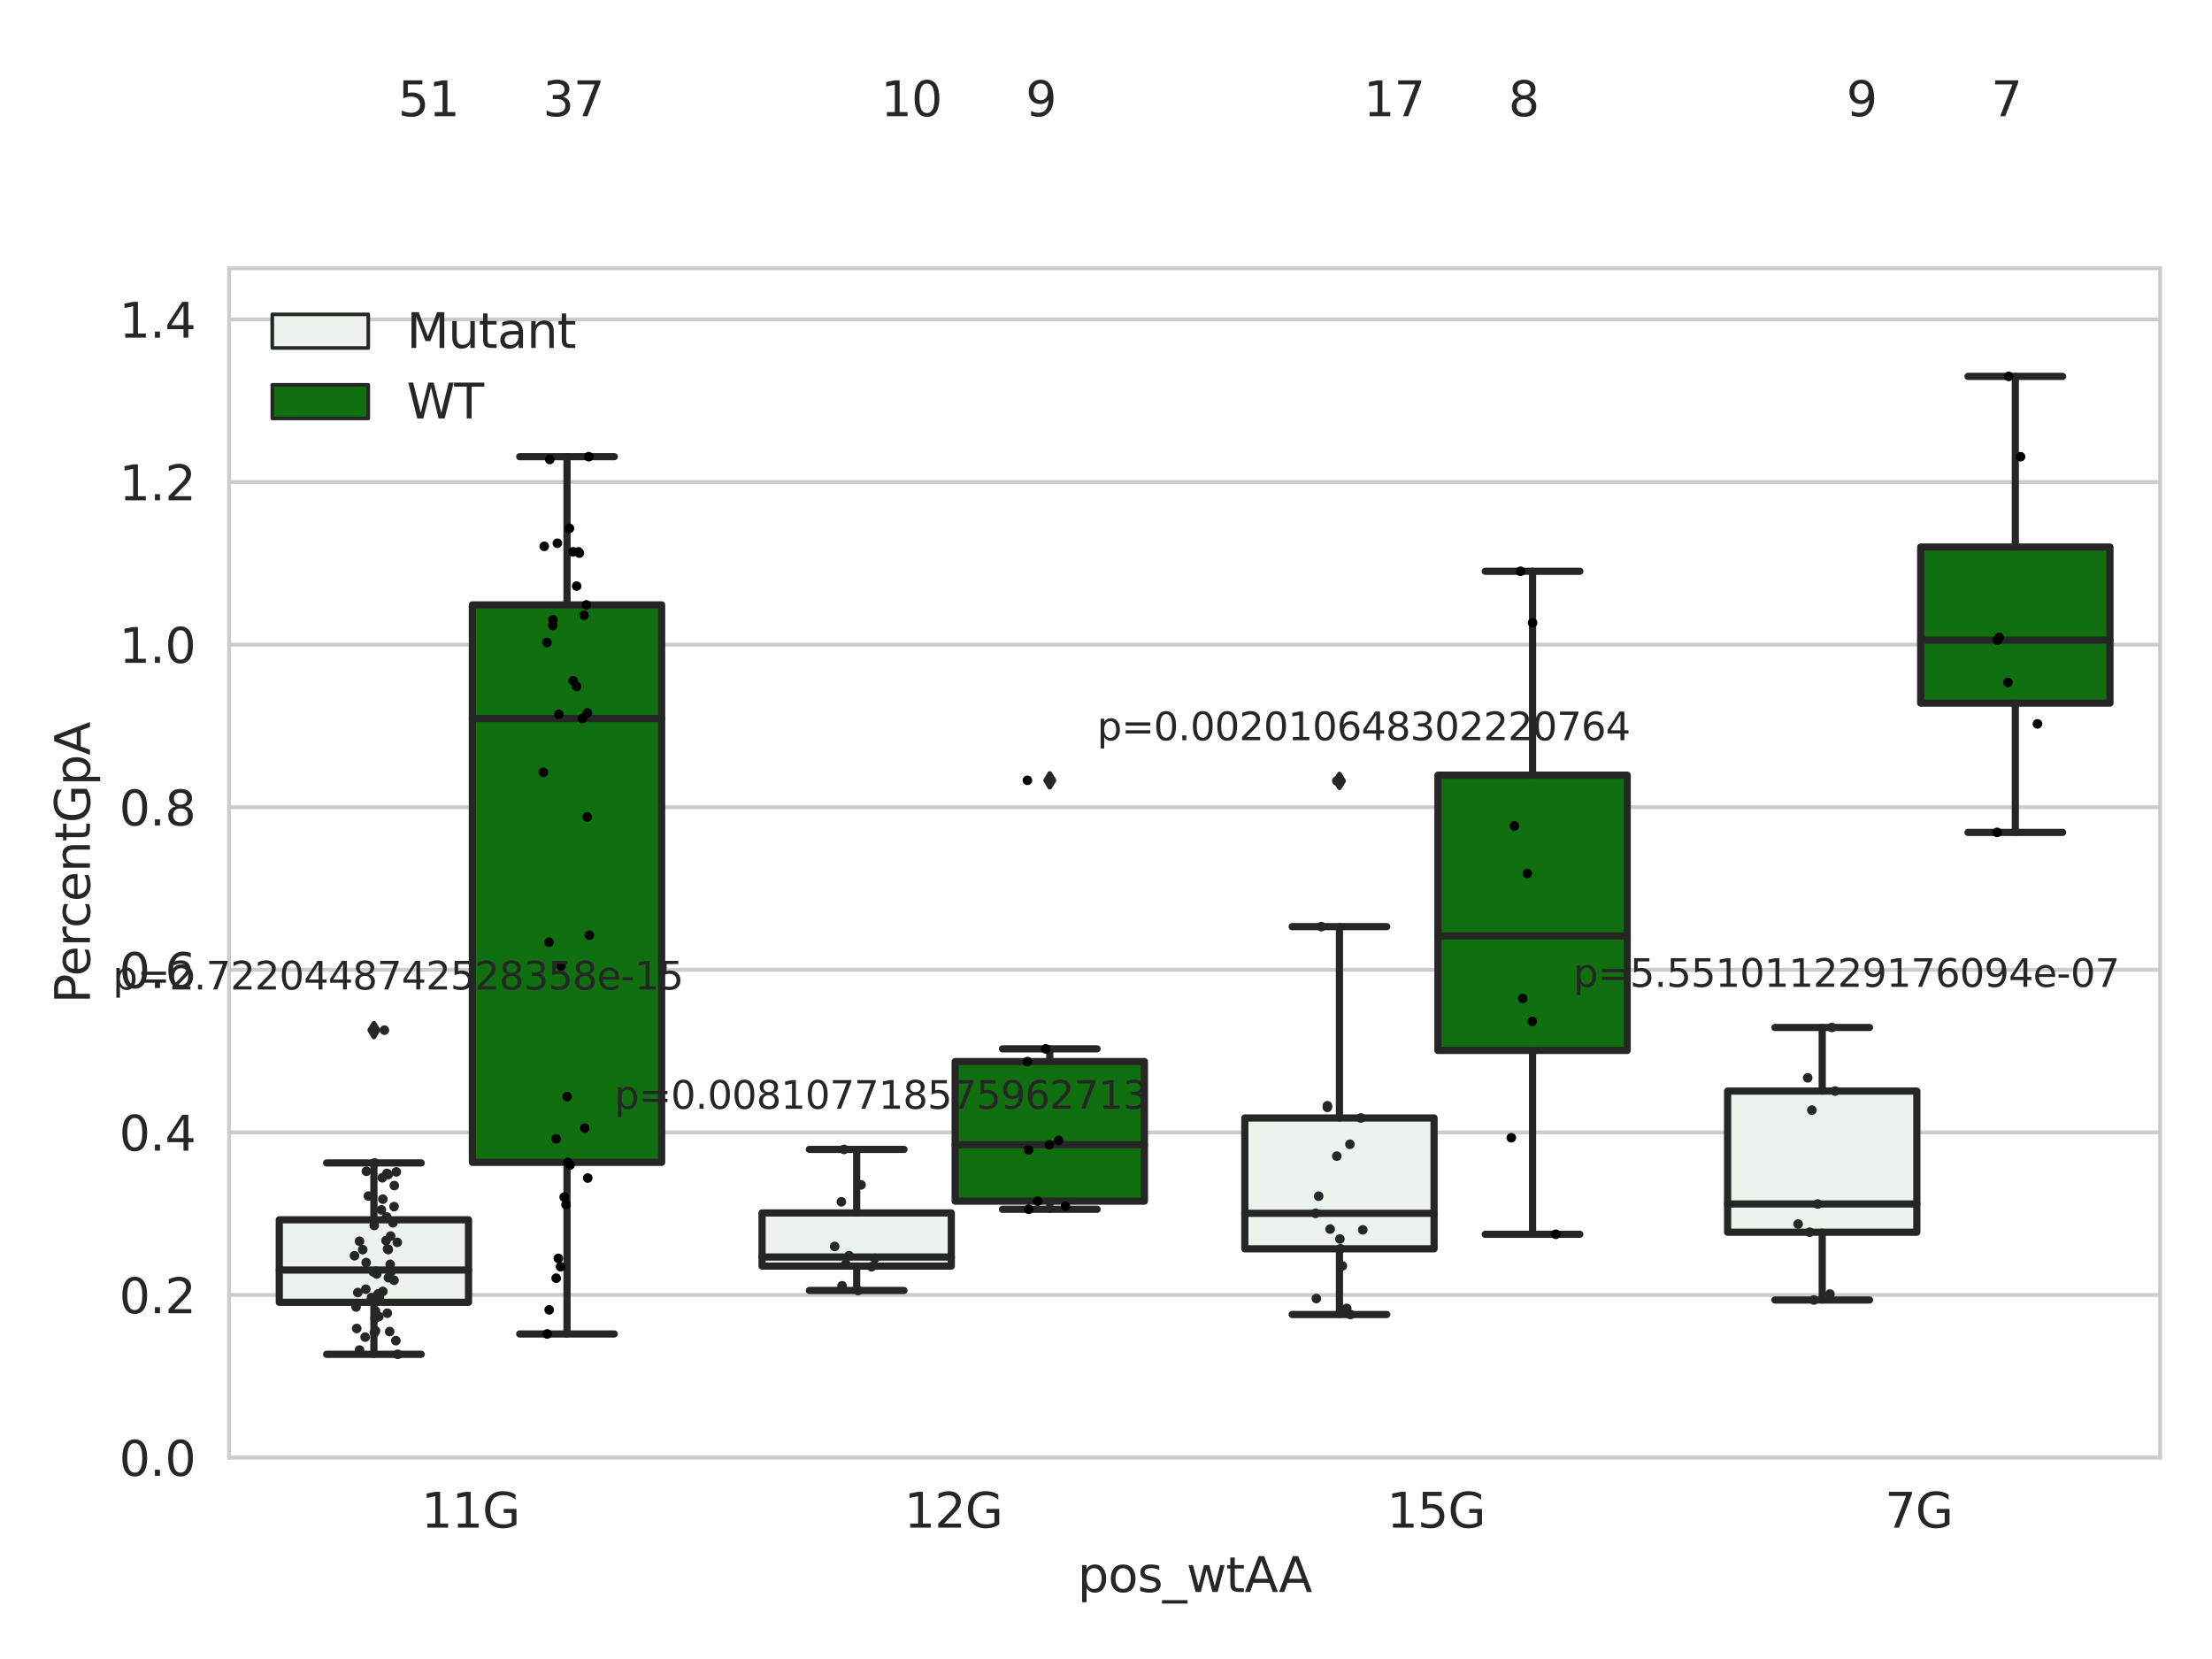 <?xml version="1.0" encoding="utf-8" standalone="no"?>
<!DOCTYPE svg PUBLIC "-//W3C//DTD SVG 1.1//EN"
  "http://www.w3.org/Graphics/SVG/1.1/DTD/svg11.dtd">
<svg xmlns:xlink="http://www.w3.org/1999/xlink" width="460.8pt" height="345.6pt" viewBox="0 0 460.8 345.6" xmlns="http://www.w3.org/2000/svg" version="1.1">
 <defs>
  <style type="text/css">*{stroke-linejoin: round; stroke-linecap: butt}</style>
 </defs>
 <g id="figure_1">
  <g id="patch_1">
   <path d="M 0 345.6 
L 460.8 345.6 
L 460.8 0 
L 0 0 
z
" style="fill: #ffffff"/>
  </g>
  <g id="axes_1">
   <g id="patch_2">
    <path d="M 47.72 303.64 
L 450 303.64 
L 450 55.89 
L 47.72 55.89 
z
" style="fill: #ffffff"/>
   </g>
   <g id="matplotlib.axis_1">
    <g id="xtick_1">
     <g id="text_1">
      <!-- 11G -->
      <g style="fill: #262626" transform="translate(87.768 318.238) scale(0.1 -0.1)">
       <defs>
        <path id="DejaVuSans-31" d="M 794 531 
L 1825 531 
L 1825 4091 
L 703 3866 
L 703 4441 
L 1819 4666 
L 2450 4666 
L 2450 531 
L 3481 531 
L 3481 0 
L 794 0 
L 794 531 
z
" transform="scale(0.016)"/>
        <path id="DejaVuSans-47" d="M 3809 666 
L 3809 1919 
L 2778 1919 
L 2778 2438 
L 4434 2438 
L 4434 434 
Q 4069 175 3628 42 
Q 3188 -91 2688 -91 
Q 1594 -91 976 548 
Q 359 1188 359 2328 
Q 359 3472 976 4111 
Q 1594 4750 2688 4750 
Q 3144 4750 3555 4637 
Q 3966 4525 4313 4306 
L 4313 3634 
Q 3963 3931 3569 4081 
Q 3175 4231 2741 4231 
Q 1884 4231 1454 3753 
Q 1025 3275 1025 2328 
Q 1025 1384 1454 906 
Q 1884 428 2741 428 
Q 3075 428 3337 486 
Q 3600 544 3809 666 
z
" transform="scale(0.016)"/>
       </defs>
       <use xlink:href="#DejaVuSans-31"/>
       <use xlink:href="#DejaVuSans-31" x="63.623"/>
       <use xlink:href="#DejaVuSans-47" x="127.246"/>
      </g>
     </g>
    </g>
    <g id="xtick_2">
     <g id="text_2">
      <!-- 12G -->
      <g style="fill: #262626" transform="translate(188.338 318.238) scale(0.1 -0.1)">
       <defs>
        <path id="DejaVuSans-32" d="M 1228 531 
L 3431 531 
L 3431 0 
L 469 0 
L 469 531 
Q 828 903 1448 1529 
Q 2069 2156 2228 2338 
Q 2531 2678 2651 2914 
Q 2772 3150 2772 3378 
Q 2772 3750 2511 3984 
Q 2250 4219 1831 4219 
Q 1534 4219 1204 4116 
Q 875 4013 500 3803 
L 500 4441 
Q 881 4594 1212 4672 
Q 1544 4750 1819 4750 
Q 2544 4750 2975 4387 
Q 3406 4025 3406 3419 
Q 3406 3131 3298 2873 
Q 3191 2616 2906 2266 
Q 2828 2175 2409 1742 
Q 1991 1309 1228 531 
z
" transform="scale(0.016)"/>
       </defs>
       <use xlink:href="#DejaVuSans-31"/>
       <use xlink:href="#DejaVuSans-32" x="63.623"/>
       <use xlink:href="#DejaVuSans-47" x="127.246"/>
      </g>
     </g>
    </g>
    <g id="xtick_3">
     <g id="text_3">
      <!-- 15G -->
      <g style="fill: #262626" transform="translate(288.908 318.238) scale(0.1 -0.1)">
       <defs>
        <path id="DejaVuSans-35" d="M 691 4666 
L 3169 4666 
L 3169 4134 
L 1269 4134 
L 1269 2991 
Q 1406 3038 1543 3061 
Q 1681 3084 1819 3084 
Q 2600 3084 3056 2656 
Q 3513 2228 3513 1497 
Q 3513 744 3044 326 
Q 2575 -91 1722 -91 
Q 1428 -91 1123 -41 
Q 819 9 494 109 
L 494 744 
Q 775 591 1075 516 
Q 1375 441 1709 441 
Q 2250 441 2565 725 
Q 2881 1009 2881 1497 
Q 2881 1984 2565 2268 
Q 2250 2553 1709 2553 
Q 1456 2553 1204 2497 
Q 953 2441 691 2322 
L 691 4666 
z
" transform="scale(0.016)"/>
       </defs>
       <use xlink:href="#DejaVuSans-31"/>
       <use xlink:href="#DejaVuSans-35" x="63.623"/>
       <use xlink:href="#DejaVuSans-47" x="127.246"/>
      </g>
     </g>
    </g>
    <g id="xtick_4">
     <g id="text_4">
      <!-- 7G -->
      <g style="fill: #262626" transform="translate(392.66 318.238) scale(0.1 -0.1)">
       <defs>
        <path id="DejaVuSans-37" d="M 525 4666 
L 3525 4666 
L 3525 4397 
L 1831 0 
L 1172 0 
L 2766 4134 
L 525 4134 
L 525 4666 
z
" transform="scale(0.016)"/>
       </defs>
       <use xlink:href="#DejaVuSans-37"/>
       <use xlink:href="#DejaVuSans-47" x="63.623"/>
      </g>
     </g>
    </g>
    <g id="text_5">
     <!-- pos_wtAA -->
     <g style="fill: #262626" transform="translate(224.494 331.638) scale(0.1 -0.1)">
      <defs>
       <path id="DejaVuSans-70" d="M 1159 525 
L 1159 -1331 
L 581 -1331 
L 581 3500 
L 1159 3500 
L 1159 2969 
Q 1341 3281 1617 3432 
Q 1894 3584 2278 3584 
Q 2916 3584 3314 3078 
Q 3713 2572 3713 1747 
Q 3713 922 3314 415 
Q 2916 -91 2278 -91 
Q 1894 -91 1617 61 
Q 1341 213 1159 525 
z
M 3116 1747 
Q 3116 2381 2855 2742 
Q 2594 3103 2138 3103 
Q 1681 3103 1420 2742 
Q 1159 2381 1159 1747 
Q 1159 1113 1420 752 
Q 1681 391 2138 391 
Q 2594 391 2855 752 
Q 3116 1113 3116 1747 
z
" transform="scale(0.016)"/>
       <path id="DejaVuSans-6f" d="M 1959 3097 
Q 1497 3097 1228 2736 
Q 959 2375 959 1747 
Q 959 1119 1226 758 
Q 1494 397 1959 397 
Q 2419 397 2687 759 
Q 2956 1122 2956 1747 
Q 2956 2369 2687 2733 
Q 2419 3097 1959 3097 
z
M 1959 3584 
Q 2709 3584 3137 3096 
Q 3566 2609 3566 1747 
Q 3566 888 3137 398 
Q 2709 -91 1959 -91 
Q 1206 -91 779 398 
Q 353 888 353 1747 
Q 353 2609 779 3096 
Q 1206 3584 1959 3584 
z
" transform="scale(0.016)"/>
       <path id="DejaVuSans-73" d="M 2834 3397 
L 2834 2853 
Q 2591 2978 2328 3040 
Q 2066 3103 1784 3103 
Q 1356 3103 1142 2972 
Q 928 2841 928 2578 
Q 928 2378 1081 2264 
Q 1234 2150 1697 2047 
L 1894 2003 
Q 2506 1872 2764 1633 
Q 3022 1394 3022 966 
Q 3022 478 2636 193 
Q 2250 -91 1575 -91 
Q 1294 -91 989 -36 
Q 684 19 347 128 
L 347 722 
Q 666 556 975 473 
Q 1284 391 1588 391 
Q 1994 391 2212 530 
Q 2431 669 2431 922 
Q 2431 1156 2273 1281 
Q 2116 1406 1581 1522 
L 1381 1569 
Q 847 1681 609 1914 
Q 372 2147 372 2553 
Q 372 3047 722 3315 
Q 1072 3584 1716 3584 
Q 2034 3584 2315 3537 
Q 2597 3491 2834 3397 
z
" transform="scale(0.016)"/>
       <path id="DejaVuSans-5f" d="M 3263 -1063 
L 3263 -1509 
L -63 -1509 
L -63 -1063 
L 3263 -1063 
z
" transform="scale(0.016)"/>
       <path id="DejaVuSans-77" d="M 269 3500 
L 844 3500 
L 1563 769 
L 2278 3500 
L 2956 3500 
L 3675 769 
L 4391 3500 
L 4966 3500 
L 4050 0 
L 3372 0 
L 2619 2869 
L 1863 0 
L 1184 0 
L 269 3500 
z
" transform="scale(0.016)"/>
       <path id="DejaVuSans-74" d="M 1172 4494 
L 1172 3500 
L 2356 3500 
L 2356 3053 
L 1172 3053 
L 1172 1153 
Q 1172 725 1289 603 
Q 1406 481 1766 481 
L 2356 481 
L 2356 0 
L 1766 0 
Q 1100 0 847 248 
Q 594 497 594 1153 
L 594 3053 
L 172 3053 
L 172 3500 
L 594 3500 
L 594 4494 
L 1172 4494 
z
" transform="scale(0.016)"/>
       <path id="DejaVuSans-41" d="M 2188 4044 
L 1331 1722 
L 3047 1722 
L 2188 4044 
z
M 1831 4666 
L 2547 4666 
L 4325 0 
L 3669 0 
L 3244 1197 
L 1141 1197 
L 716 0 
L 50 0 
L 1831 4666 
z
" transform="scale(0.016)"/>
      </defs>
      <use xlink:href="#DejaVuSans-70"/>
      <use xlink:href="#DejaVuSans-6f" x="63.477"/>
      <use xlink:href="#DejaVuSans-73" x="124.658"/>
      <use xlink:href="#DejaVuSans-5f" x="176.758"/>
      <use xlink:href="#DejaVuSans-77" x="226.758"/>
      <use xlink:href="#DejaVuSans-74" x="308.545"/>
      <use xlink:href="#DejaVuSans-41" x="347.754"/>
      <use xlink:href="#DejaVuSans-41" x="418.912"/>
     </g>
    </g>
   </g>
   <g id="matplotlib.axis_2">
    <g id="ytick_1">
     <g id="line2d_1">
      <path d="M 47.72 303.64 
L 450 303.64 
" clip-path="url(#p20db91c213)" style="fill: none; stroke: #cccccc; stroke-width: 0.8; stroke-linecap: round"/>
     </g>
     <g id="text_6">
      <!-- 0.0 -->
      <g style="fill: #262626" transform="translate(24.817 307.439) scale(0.1 -0.1)">
       <defs>
        <path id="DejaVuSans-30" d="M 2034 4250 
Q 1547 4250 1301 3770 
Q 1056 3291 1056 2328 
Q 1056 1369 1301 889 
Q 1547 409 2034 409 
Q 2525 409 2770 889 
Q 3016 1369 3016 2328 
Q 3016 3291 2770 3770 
Q 2525 4250 2034 4250 
z
M 2034 4750 
Q 2819 4750 3233 4129 
Q 3647 3509 3647 2328 
Q 3647 1150 3233 529 
Q 2819 -91 2034 -91 
Q 1250 -91 836 529 
Q 422 1150 422 2328 
Q 422 3509 836 4129 
Q 1250 4750 2034 4750 
z
" transform="scale(0.016)"/>
        <path id="DejaVuSans-2e" d="M 684 794 
L 1344 794 
L 1344 0 
L 684 0 
L 684 794 
z
" transform="scale(0.016)"/>
       </defs>
       <use xlink:href="#DejaVuSans-30"/>
       <use xlink:href="#DejaVuSans-2e" x="63.623"/>
       <use xlink:href="#DejaVuSans-30" x="95.41"/>
      </g>
     </g>
    </g>
    <g id="ytick_2">
     <g id="line2d_2">
      <path d="M 47.72 269.769 
L 450 269.769 
" clip-path="url(#p20db91c213)" style="fill: none; stroke: #cccccc; stroke-width: 0.8; stroke-linecap: round"/>
     </g>
     <g id="text_7">
      <!-- 0.2 -->
      <g style="fill: #262626" transform="translate(24.817 273.568) scale(0.1 -0.1)">
       <use xlink:href="#DejaVuSans-30"/>
       <use xlink:href="#DejaVuSans-2e" x="63.623"/>
       <use xlink:href="#DejaVuSans-32" x="95.41"/>
      </g>
     </g>
    </g>
    <g id="ytick_3">
     <g id="line2d_3">
      <path d="M 47.72 235.898 
L 450 235.898 
" clip-path="url(#p20db91c213)" style="fill: none; stroke: #cccccc; stroke-width: 0.8; stroke-linecap: round"/>
     </g>
     <g id="text_8">
      <!-- 0.4 -->
      <g style="fill: #262626" transform="translate(24.817 239.697) scale(0.1 -0.1)">
       <defs>
        <path id="DejaVuSans-34" d="M 2419 4116 
L 825 1625 
L 2419 1625 
L 2419 4116 
z
M 2253 4666 
L 3047 4666 
L 3047 1625 
L 3713 1625 
L 3713 1100 
L 3047 1100 
L 3047 0 
L 2419 0 
L 2419 1100 
L 313 1100 
L 313 1709 
L 2253 4666 
z
" transform="scale(0.016)"/>
       </defs>
       <use xlink:href="#DejaVuSans-30"/>
       <use xlink:href="#DejaVuSans-2e" x="63.623"/>
       <use xlink:href="#DejaVuSans-34" x="95.41"/>
      </g>
     </g>
    </g>
    <g id="ytick_4">
     <g id="line2d_4">
      <path d="M 47.72 202.026 
L 450 202.026 
" clip-path="url(#p20db91c213)" style="fill: none; stroke: #cccccc; stroke-width: 0.8; stroke-linecap: round"/>
     </g>
     <g id="text_9">
      <!-- 0.6 -->
      <g style="fill: #262626" transform="translate(24.817 205.826) scale(0.1 -0.1)">
       <defs>
        <path id="DejaVuSans-36" d="M 2113 2584 
Q 1688 2584 1439 2293 
Q 1191 2003 1191 1497 
Q 1191 994 1439 701 
Q 1688 409 2113 409 
Q 2538 409 2786 701 
Q 3034 994 3034 1497 
Q 3034 2003 2786 2293 
Q 2538 2584 2113 2584 
z
M 3366 4563 
L 3366 3988 
Q 3128 4100 2886 4159 
Q 2644 4219 2406 4219 
Q 1781 4219 1451 3797 
Q 1122 3375 1075 2522 
Q 1259 2794 1537 2939 
Q 1816 3084 2150 3084 
Q 2853 3084 3261 2657 
Q 3669 2231 3669 1497 
Q 3669 778 3244 343 
Q 2819 -91 2113 -91 
Q 1303 -91 875 529 
Q 447 1150 447 2328 
Q 447 3434 972 4092 
Q 1497 4750 2381 4750 
Q 2619 4750 2861 4703 
Q 3103 4656 3366 4563 
z
" transform="scale(0.016)"/>
       </defs>
       <use xlink:href="#DejaVuSans-30"/>
       <use xlink:href="#DejaVuSans-2e" x="63.623"/>
       <use xlink:href="#DejaVuSans-36" x="95.41"/>
      </g>
     </g>
    </g>
    <g id="ytick_5">
     <g id="line2d_5">
      <path d="M 47.72 168.155 
L 450 168.155 
" clip-path="url(#p20db91c213)" style="fill: none; stroke: #cccccc; stroke-width: 0.8; stroke-linecap: round"/>
     </g>
     <g id="text_10">
      <!-- 0.8 -->
      <g style="fill: #262626" transform="translate(24.817 171.954) scale(0.1 -0.1)">
       <defs>
        <path id="DejaVuSans-38" d="M 2034 2216 
Q 1584 2216 1326 1975 
Q 1069 1734 1069 1313 
Q 1069 891 1326 650 
Q 1584 409 2034 409 
Q 2484 409 2743 651 
Q 3003 894 3003 1313 
Q 3003 1734 2745 1975 
Q 2488 2216 2034 2216 
z
M 1403 2484 
Q 997 2584 770 2862 
Q 544 3141 544 3541 
Q 544 4100 942 4425 
Q 1341 4750 2034 4750 
Q 2731 4750 3128 4425 
Q 3525 4100 3525 3541 
Q 3525 3141 3298 2862 
Q 3072 2584 2669 2484 
Q 3125 2378 3379 2068 
Q 3634 1759 3634 1313 
Q 3634 634 3220 271 
Q 2806 -91 2034 -91 
Q 1263 -91 848 271 
Q 434 634 434 1313 
Q 434 1759 690 2068 
Q 947 2378 1403 2484 
z
M 1172 3481 
Q 1172 3119 1398 2916 
Q 1625 2713 2034 2713 
Q 2441 2713 2670 2916 
Q 2900 3119 2900 3481 
Q 2900 3844 2670 4047 
Q 2441 4250 2034 4250 
Q 1625 4250 1398 4047 
Q 1172 3844 1172 3481 
z
" transform="scale(0.016)"/>
       </defs>
       <use xlink:href="#DejaVuSans-30"/>
       <use xlink:href="#DejaVuSans-2e" x="63.623"/>
       <use xlink:href="#DejaVuSans-38" x="95.41"/>
      </g>
     </g>
    </g>
    <g id="ytick_6">
     <g id="line2d_6">
      <path d="M 47.72 134.284 
L 450 134.284 
" clip-path="url(#p20db91c213)" style="fill: none; stroke: #cccccc; stroke-width: 0.8; stroke-linecap: round"/>
     </g>
     <g id="text_11">
      <!-- 1.0 -->
      <g style="fill: #262626" transform="translate(24.817 138.083) scale(0.1 -0.1)">
       <use xlink:href="#DejaVuSans-31"/>
       <use xlink:href="#DejaVuSans-2e" x="63.623"/>
       <use xlink:href="#DejaVuSans-30" x="95.41"/>
      </g>
     </g>
    </g>
    <g id="ytick_7">
     <g id="line2d_7">
      <path d="M 47.72 100.413 
L 450 100.413 
" clip-path="url(#p20db91c213)" style="fill: none; stroke: #cccccc; stroke-width: 0.8; stroke-linecap: round"/>
     </g>
     <g id="text_12">
      <!-- 1.2 -->
      <g style="fill: #262626" transform="translate(24.817 104.212) scale(0.1 -0.1)">
       <use xlink:href="#DejaVuSans-31"/>
       <use xlink:href="#DejaVuSans-2e" x="63.623"/>
       <use xlink:href="#DejaVuSans-32" x="95.41"/>
      </g>
     </g>
    </g>
    <g id="ytick_8">
     <g id="line2d_8">
      <path d="M 47.72 66.542 
L 450 66.542 
" clip-path="url(#p20db91c213)" style="fill: none; stroke: #cccccc; stroke-width: 0.8; stroke-linecap: round"/>
     </g>
     <g id="text_13">
      <!-- 1.4 -->
      <g style="fill: #262626" transform="translate(24.817 70.341) scale(0.1 -0.1)">
       <use xlink:href="#DejaVuSans-31"/>
       <use xlink:href="#DejaVuSans-2e" x="63.623"/>
       <use xlink:href="#DejaVuSans-34" x="95.41"/>
      </g>
     </g>
    </g>
    <g id="text_14">
     <!-- PercentGpA -->
     <g style="fill: #262626" transform="translate(18.737 209.041) rotate(-90) scale(0.1 -0.1)">
      <defs>
       <path id="DejaVuSans-50" d="M 1259 4147 
L 1259 2394 
L 2053 2394 
Q 2494 2394 2734 2622 
Q 2975 2850 2975 3272 
Q 2975 3691 2734 3919 
Q 2494 4147 2053 4147 
L 1259 4147 
z
M 628 4666 
L 2053 4666 
Q 2838 4666 3239 4311 
Q 3641 3956 3641 3272 
Q 3641 2581 3239 2228 
Q 2838 1875 2053 1875 
L 1259 1875 
L 1259 0 
L 628 0 
L 628 4666 
z
" transform="scale(0.016)"/>
       <path id="DejaVuSans-65" d="M 3597 1894 
L 3597 1613 
L 953 1613 
Q 991 1019 1311 708 
Q 1631 397 2203 397 
Q 2534 397 2845 478 
Q 3156 559 3463 722 
L 3463 178 
Q 3153 47 2828 -22 
Q 2503 -91 2169 -91 
Q 1331 -91 842 396 
Q 353 884 353 1716 
Q 353 2575 817 3079 
Q 1281 3584 2069 3584 
Q 2775 3584 3186 3129 
Q 3597 2675 3597 1894 
z
M 3022 2063 
Q 3016 2534 2758 2815 
Q 2500 3097 2075 3097 
Q 1594 3097 1305 2825 
Q 1016 2553 972 2059 
L 3022 2063 
z
" transform="scale(0.016)"/>
       <path id="DejaVuSans-72" d="M 2631 2963 
Q 2534 3019 2420 3045 
Q 2306 3072 2169 3072 
Q 1681 3072 1420 2755 
Q 1159 2438 1159 1844 
L 1159 0 
L 581 0 
L 581 3500 
L 1159 3500 
L 1159 2956 
Q 1341 3275 1631 3429 
Q 1922 3584 2338 3584 
Q 2397 3584 2469 3576 
Q 2541 3569 2628 3553 
L 2631 2963 
z
" transform="scale(0.016)"/>
       <path id="DejaVuSans-63" d="M 3122 3366 
L 3122 2828 
Q 2878 2963 2633 3030 
Q 2388 3097 2138 3097 
Q 1578 3097 1268 2742 
Q 959 2388 959 1747 
Q 959 1106 1268 751 
Q 1578 397 2138 397 
Q 2388 397 2633 464 
Q 2878 531 3122 666 
L 3122 134 
Q 2881 22 2623 -34 
Q 2366 -91 2075 -91 
Q 1284 -91 818 406 
Q 353 903 353 1747 
Q 353 2603 823 3093 
Q 1294 3584 2113 3584 
Q 2378 3584 2631 3529 
Q 2884 3475 3122 3366 
z
" transform="scale(0.016)"/>
       <path id="DejaVuSans-6e" d="M 3513 2113 
L 3513 0 
L 2938 0 
L 2938 2094 
Q 2938 2591 2744 2837 
Q 2550 3084 2163 3084 
Q 1697 3084 1428 2787 
Q 1159 2491 1159 1978 
L 1159 0 
L 581 0 
L 581 3500 
L 1159 3500 
L 1159 2956 
Q 1366 3272 1645 3428 
Q 1925 3584 2291 3584 
Q 2894 3584 3203 3211 
Q 3513 2838 3513 2113 
z
" transform="scale(0.016)"/>
      </defs>
      <use xlink:href="#DejaVuSans-50"/>
      <use xlink:href="#DejaVuSans-65" x="56.678"/>
      <use xlink:href="#DejaVuSans-72" x="118.201"/>
      <use xlink:href="#DejaVuSans-63" x="157.064"/>
      <use xlink:href="#DejaVuSans-65" x="212.045"/>
      <use xlink:href="#DejaVuSans-6e" x="273.568"/>
      <use xlink:href="#DejaVuSans-74" x="336.947"/>
      <use xlink:href="#DejaVuSans-47" x="376.156"/>
      <use xlink:href="#DejaVuSans-70" x="453.646"/>
      <use xlink:href="#DejaVuSans-41" x="517.123"/>
     </g>
    </g>
   </g>
   <g id="patch_3">
    <path d="M 58.179 271.292 
L 97.603 271.292 
L 97.603 254.108 
L 58.179 254.108 
L 58.179 271.292 
z
" clip-path="url(#p20db91c213)" style="fill: #ecf2ec; stroke: #262626; stroke-width: 1.5; stroke-linejoin: miter"/>
   </g>
   <g id="patch_4">
    <path d="M 98.407 242.14 
L 137.831 242.14 
L 137.831 126.01 
L 98.407 126.01 
L 98.407 242.14 
z
" clip-path="url(#p20db91c213)" style="fill: #107010; stroke: #262626; stroke-width: 1.5; stroke-linejoin: miter"/>
   </g>
   <g id="patch_5">
    <path d="M 158.749 263.752 
L 198.173 263.752 
L 198.173 252.679 
L 158.749 252.679 
L 158.749 263.752 
z
" clip-path="url(#p20db91c213)" style="fill: #ecf2ec; stroke: #262626; stroke-width: 1.5; stroke-linejoin: miter"/>
   </g>
   <g id="patch_6">
    <path d="M 198.977 250.219 
L 238.401 250.219 
L 238.401 221.144 
L 198.977 221.144 
L 198.977 250.219 
z
" clip-path="url(#p20db91c213)" style="fill: #107010; stroke: #262626; stroke-width: 1.5; stroke-linejoin: miter"/>
   </g>
   <g id="patch_7">
    <path d="M 259.319 260.152 
L 298.743 260.152 
L 298.743 232.894 
L 259.319 232.894 
L 259.319 260.152 
z
" clip-path="url(#p20db91c213)" style="fill: #ecf2ec; stroke: #262626; stroke-width: 1.5; stroke-linejoin: miter"/>
   </g>
   <g id="patch_8">
    <path d="M 299.547 218.826 
L 338.971 218.826 
L 338.971 161.478 
L 299.547 161.478 
L 299.547 218.826 
z
" clip-path="url(#p20db91c213)" style="fill: #107010; stroke: #262626; stroke-width: 1.5; stroke-linejoin: miter"/>
   </g>
   <g id="patch_9">
    <path d="M 359.889 256.699 
L 399.313 256.699 
L 399.313 227.295 
L 359.889 227.295 
L 359.889 256.699 
z
" clip-path="url(#p20db91c213)" style="fill: #ecf2ec; stroke: #262626; stroke-width: 1.5; stroke-linejoin: miter"/>
   </g>
   <g id="patch_10">
    <path d="M 400.117 146.476 
L 439.541 146.476 
L 439.541 113.961 
L 400.117 113.961 
L 400.117 146.476 
z
" clip-path="url(#p20db91c213)" style="fill: #107010; stroke: #262626; stroke-width: 1.5; stroke-linejoin: miter"/>
   </g>
   <g id="patch_11">
    <path d="M 98.005 303.64 
L 98.005 303.64 
L 98.005 303.64 
L 98.005 303.64 
z
" clip-path="url(#p20db91c213)" style="fill: #ecf2ec; stroke: #262626; stroke-width: 0.75; stroke-linejoin: miter"/>
   </g>
   <g id="patch_12">
    <path d="M 98.005 303.64 
L 98.005 303.64 
L 98.005 303.64 
L 98.005 303.64 
z
" clip-path="url(#p20db91c213)" style="fill: #107010; stroke: #262626; stroke-width: 0.75; stroke-linejoin: miter"/>
   </g>
   <g id="PathCollection_1"/>
   <g id="PathCollection_2"/>
   <g id="line2d_9">
    <path d="M 77.891 271.292 
L 77.891 282.127 
" clip-path="url(#p20db91c213)" style="fill: none; stroke: #262626; stroke-width: 1.5; stroke-linecap: round"/>
   </g>
   <g id="line2d_10">
    <path d="M 77.891 254.108 
L 77.891 242.261 
" clip-path="url(#p20db91c213)" style="fill: none; stroke: #262626; stroke-width: 1.5; stroke-linecap: round"/>
   </g>
   <g id="line2d_11">
    <path d="M 68.035 282.127 
L 87.747 282.127 
" clip-path="url(#p20db91c213)" style="fill: none; stroke: #262626; stroke-width: 1.5; stroke-linecap: round"/>
   </g>
   <g id="line2d_12">
    <path d="M 68.035 242.261 
L 87.747 242.261 
" clip-path="url(#p20db91c213)" style="fill: none; stroke: #262626; stroke-width: 1.5; stroke-linecap: round"/>
   </g>
   <g id="line2d_13">
    <defs>
     <path id="mcb3247e6a2" d="M -0 1.414 
L 0.849 0 
L 0 -1.414 
L -0.849 -0 
z
" style="stroke: #262626; stroke-linejoin: miter"/>
    </defs>
    <g clip-path="url(#p20db91c213)">
     <use xlink:href="#mcb3247e6a2" x="77.891" y="214.598" style="fill: #262626; stroke: #262626; stroke-linejoin: miter"/>
    </g>
   </g>
   <g id="line2d_14">
    <path d="M 118.119 242.14 
L 118.119 277.888 
" clip-path="url(#p20db91c213)" style="fill: none; stroke: #262626; stroke-width: 1.5; stroke-linecap: round"/>
   </g>
   <g id="line2d_15">
    <path d="M 118.119 126.01 
L 118.119 95.136 
" clip-path="url(#p20db91c213)" style="fill: none; stroke: #262626; stroke-width: 1.5; stroke-linecap: round"/>
   </g>
   <g id="line2d_16">
    <path d="M 108.263 277.888 
L 127.975 277.888 
" clip-path="url(#p20db91c213)" style="fill: none; stroke: #262626; stroke-width: 1.5; stroke-linecap: round"/>
   </g>
   <g id="line2d_17">
    <path d="M 108.263 95.136 
L 127.975 95.136 
" clip-path="url(#p20db91c213)" style="fill: none; stroke: #262626; stroke-width: 1.5; stroke-linecap: round"/>
   </g>
   <g id="line2d_18"/>
   <g id="line2d_19">
    <path d="M 178.461 263.752 
L 178.461 268.83 
" clip-path="url(#p20db91c213)" style="fill: none; stroke: #262626; stroke-width: 1.5; stroke-linecap: round"/>
   </g>
   <g id="line2d_20">
    <path d="M 178.461 252.679 
L 178.461 239.445 
" clip-path="url(#p20db91c213)" style="fill: none; stroke: #262626; stroke-width: 1.5; stroke-linecap: round"/>
   </g>
   <g id="line2d_21">
    <path d="M 168.605 268.83 
L 188.317 268.83 
" clip-path="url(#p20db91c213)" style="fill: none; stroke: #262626; stroke-width: 1.5; stroke-linecap: round"/>
   </g>
   <g id="line2d_22">
    <path d="M 168.605 239.445 
L 188.317 239.445 
" clip-path="url(#p20db91c213)" style="fill: none; stroke: #262626; stroke-width: 1.5; stroke-linecap: round"/>
   </g>
   <g id="line2d_23"/>
   <g id="line2d_24">
    <path d="M 218.689 250.219 
L 218.689 251.916 
" clip-path="url(#p20db91c213)" style="fill: none; stroke: #262626; stroke-width: 1.5; stroke-linecap: round"/>
   </g>
   <g id="line2d_25">
    <path d="M 218.689 221.144 
L 218.689 218.497 
" clip-path="url(#p20db91c213)" style="fill: none; stroke: #262626; stroke-width: 1.5; stroke-linecap: round"/>
   </g>
   <g id="line2d_26">
    <path d="M 208.833 251.916 
L 228.545 251.916 
" clip-path="url(#p20db91c213)" style="fill: none; stroke: #262626; stroke-width: 1.5; stroke-linecap: round"/>
   </g>
   <g id="line2d_27">
    <path d="M 208.833 218.497 
L 228.545 218.497 
" clip-path="url(#p20db91c213)" style="fill: none; stroke: #262626; stroke-width: 1.5; stroke-linecap: round"/>
   </g>
   <g id="line2d_28">
    <g clip-path="url(#p20db91c213)">
     <use xlink:href="#mcb3247e6a2" x="218.689" y="162.558" style="fill: #262626; stroke: #262626; stroke-linejoin: miter"/>
    </g>
   </g>
   <g id="line2d_29">
    <path d="M 279.031 260.152 
L 279.031 273.835 
" clip-path="url(#p20db91c213)" style="fill: none; stroke: #262626; stroke-width: 1.5; stroke-linecap: round"/>
   </g>
   <g id="line2d_30">
    <path d="M 279.031 232.894 
L 279.031 193.035 
" clip-path="url(#p20db91c213)" style="fill: none; stroke: #262626; stroke-width: 1.5; stroke-linecap: round"/>
   </g>
   <g id="line2d_31">
    <path d="M 269.175 273.835 
L 288.887 273.835 
" clip-path="url(#p20db91c213)" style="fill: none; stroke: #262626; stroke-width: 1.5; stroke-linecap: round"/>
   </g>
   <g id="line2d_32">
    <path d="M 269.175 193.035 
L 288.887 193.035 
" clip-path="url(#p20db91c213)" style="fill: none; stroke: #262626; stroke-width: 1.5; stroke-linecap: round"/>
   </g>
   <g id="line2d_33">
    <g clip-path="url(#p20db91c213)">
     <use xlink:href="#mcb3247e6a2" x="279.031" y="162.674" style="fill: #262626; stroke: #262626; stroke-linejoin: miter"/>
    </g>
   </g>
   <g id="line2d_34">
    <path d="M 319.259 218.826 
L 319.259 257.124 
" clip-path="url(#p20db91c213)" style="fill: none; stroke: #262626; stroke-width: 1.5; stroke-linecap: round"/>
   </g>
   <g id="line2d_35">
    <path d="M 319.259 161.478 
L 319.259 119.005 
" clip-path="url(#p20db91c213)" style="fill: none; stroke: #262626; stroke-width: 1.5; stroke-linecap: round"/>
   </g>
   <g id="line2d_36">
    <path d="M 309.403 257.124 
L 329.115 257.124 
" clip-path="url(#p20db91c213)" style="fill: none; stroke: #262626; stroke-width: 1.5; stroke-linecap: round"/>
   </g>
   <g id="line2d_37">
    <path d="M 309.403 119.005 
L 329.115 119.005 
" clip-path="url(#p20db91c213)" style="fill: none; stroke: #262626; stroke-width: 1.5; stroke-linecap: round"/>
   </g>
   <g id="line2d_38"/>
   <g id="line2d_39">
    <path d="M 379.601 256.699 
L 379.601 270.81 
" clip-path="url(#p20db91c213)" style="fill: none; stroke: #262626; stroke-width: 1.5; stroke-linecap: round"/>
   </g>
   <g id="line2d_40">
    <path d="M 379.601 227.295 
L 379.601 214.043 
" clip-path="url(#p20db91c213)" style="fill: none; stroke: #262626; stroke-width: 1.5; stroke-linecap: round"/>
   </g>
   <g id="line2d_41">
    <path d="M 369.745 270.81 
L 389.457 270.81 
" clip-path="url(#p20db91c213)" style="fill: none; stroke: #262626; stroke-width: 1.5; stroke-linecap: round"/>
   </g>
   <g id="line2d_42">
    <path d="M 369.745 214.043 
L 389.457 214.043 
" clip-path="url(#p20db91c213)" style="fill: none; stroke: #262626; stroke-width: 1.5; stroke-linecap: round"/>
   </g>
   <g id="line2d_43"/>
   <g id="line2d_44">
    <path d="M 419.829 146.476 
L 419.829 173.403 
" clip-path="url(#p20db91c213)" style="fill: none; stroke: #262626; stroke-width: 1.5; stroke-linecap: round"/>
   </g>
   <g id="line2d_45">
    <path d="M 419.829 113.961 
L 419.829 78.412 
" clip-path="url(#p20db91c213)" style="fill: none; stroke: #262626; stroke-width: 1.5; stroke-linecap: round"/>
   </g>
   <g id="line2d_46">
    <path d="M 409.973 173.403 
L 429.685 173.403 
" clip-path="url(#p20db91c213)" style="fill: none; stroke: #262626; stroke-width: 1.5; stroke-linecap: round"/>
   </g>
   <g id="line2d_47">
    <path d="M 409.973 78.412 
L 429.685 78.412 
" clip-path="url(#p20db91c213)" style="fill: none; stroke: #262626; stroke-width: 1.5; stroke-linecap: round"/>
   </g>
   <g id="line2d_48"/>
   <g id="line2d_49">
    <path d="M 58.179 264.576 
L 97.603 264.576 
" clip-path="url(#p20db91c213)" style="fill: none; stroke: #262626; stroke-width: 1.5; stroke-linecap: round"/>
   </g>
   <g id="line2d_50">
    <path d="M 98.407 149.685 
L 137.831 149.685 
" clip-path="url(#p20db91c213)" style="fill: none; stroke: #262626; stroke-width: 1.5; stroke-linecap: round"/>
   </g>
   <g id="line2d_51">
    <path d="M 158.749 261.859 
L 198.173 261.859 
" clip-path="url(#p20db91c213)" style="fill: none; stroke: #262626; stroke-width: 1.5; stroke-linecap: round"/>
   </g>
   <g id="line2d_52">
    <path d="M 198.977 238.476 
L 238.401 238.476 
" clip-path="url(#p20db91c213)" style="fill: none; stroke: #262626; stroke-width: 1.5; stroke-linecap: round"/>
   </g>
   <g id="line2d_53">
    <path d="M 259.319 252.757 
L 298.743 252.757 
" clip-path="url(#p20db91c213)" style="fill: none; stroke: #262626; stroke-width: 1.5; stroke-linecap: round"/>
   </g>
   <g id="line2d_54">
    <path d="M 299.547 194.977 
L 338.971 194.977 
" clip-path="url(#p20db91c213)" style="fill: none; stroke: #262626; stroke-width: 1.5; stroke-linecap: round"/>
   </g>
   <g id="line2d_55">
    <path d="M 359.889 250.813 
L 399.313 250.813 
" clip-path="url(#p20db91c213)" style="fill: none; stroke: #262626; stroke-width: 1.5; stroke-linecap: round"/>
   </g>
   <g id="line2d_56">
    <path d="M 400.117 133.362 
L 439.541 133.362 
" clip-path="url(#p20db91c213)" style="fill: none; stroke: #262626; stroke-width: 1.5; stroke-linecap: round"/>
   </g>
   <g id="patch_13">
    <path d="M 47.72 303.64 
L 47.72 55.89 
" style="fill: none; stroke: #cccccc; stroke-width: 0.8; stroke-linejoin: miter; stroke-linecap: square"/>
   </g>
   <g id="patch_14">
    <path d="M 450 303.64 
L 450 55.89 
" style="fill: none; stroke: #cccccc; stroke-width: 0.8; stroke-linejoin: miter; stroke-linecap: square"/>
   </g>
   <g id="patch_15">
    <path d="M 47.72 303.64 
L 450 303.64 
" style="fill: none; stroke: #cccccc; stroke-width: 0.8; stroke-linejoin: miter; stroke-linecap: square"/>
   </g>
   <g id="patch_16">
    <path d="M 47.72 55.89 
L 450 55.89 
" style="fill: none; stroke: #cccccc; stroke-width: 0.8; stroke-linejoin: miter; stroke-linecap: square"/>
   </g>
   <g id="PathCollection_3">
    <defs>
     <path id="C0_0_1434243a2a" d="M 0 1 
C 0.265 1 0.52 0.895 0.707 0.707 
C 0.895 0.52 1 0.265 1 -0 
C 1 -0.265 0.895 -0.52 0.707 -0.707 
C 0.52 -0.895 0.265 -1 0 -1 
C -0.265 -1 -0.52 -0.895 -0.707 -0.707 
C -0.895 -0.52 -1 -0.265 -1 0 
C -1 0.265 -0.895 0.52 -0.707 0.707 
C -0.52 0.895 -0.265 1 0 1 
z
"/>
    </defs>
    <g clip-path="url(#p20db91c213)">
     <use xlink:href="#C0_0_1434243a2a" x="80.884" y="244.674" style="fill: #262626"/>
    </g>
    <g clip-path="url(#p20db91c213)">
     <use xlink:href="#C0_0_1434243a2a" x="82.087" y="266.702" style="fill: #262626"/>
    </g>
    <g clip-path="url(#p20db91c213)">
     <use xlink:href="#C0_0_1434243a2a" x="77.773" y="264.963" style="fill: #262626"/>
    </g>
    <g clip-path="url(#p20db91c213)">
     <use xlink:href="#C0_0_1434243a2a" x="78.226" y="277.244" style="fill: #262626"/>
    </g>
    <g clip-path="url(#p20db91c213)">
     <use xlink:href="#C0_0_1434243a2a" x="80.919" y="266.166" style="fill: #262626"/>
    </g>
    <g clip-path="url(#p20db91c213)">
     <use xlink:href="#C0_0_1434243a2a" x="79.754" y="249.802" style="fill: #262626"/>
    </g>
    <g clip-path="url(#p20db91c213)">
     <use xlink:href="#C0_0_1434243a2a" x="77.959" y="255.285" style="fill: #262626"/>
    </g>
    <g clip-path="url(#p20db91c213)">
     <use xlink:href="#C0_0_1434243a2a" x="79.452" y="252.037" style="fill: #262626"/>
    </g>
    <g clip-path="url(#p20db91c213)">
     <use xlink:href="#C0_0_1434243a2a" x="80.083" y="214.598" style="fill: #262626"/>
    </g>
    <g clip-path="url(#p20db91c213)">
     <use xlink:href="#C0_0_1434243a2a" x="76.063" y="278.545" style="fill: #262626"/>
    </g>
    <g clip-path="url(#p20db91c213)">
     <use xlink:href="#C0_0_1434243a2a" x="80.886" y="260.313" style="fill: #262626"/>
    </g>
    <g clip-path="url(#p20db91c213)">
     <use xlink:href="#C0_0_1434243a2a" x="78.154" y="274.663" style="fill: #262626"/>
    </g>
    <g clip-path="url(#p20db91c213)">
     <use xlink:href="#C0_0_1434243a2a" x="74.884" y="258.573" style="fill: #262626"/>
    </g>
    <g clip-path="url(#p20db91c213)">
     <use xlink:href="#C0_0_1434243a2a" x="82.554" y="244.127" style="fill: #262626"/>
    </g>
    <g clip-path="url(#p20db91c213)">
     <use xlink:href="#C0_0_1434243a2a" x="76.28" y="263.01" style="fill: #262626"/>
    </g>
    <g clip-path="url(#p20db91c213)">
     <use xlink:href="#C0_0_1434243a2a" x="81.153" y="264.576" style="fill: #262626"/>
    </g>
    <g clip-path="url(#p20db91c213)">
     <use xlink:href="#C0_0_1434243a2a" x="81.418" y="264.962" style="fill: #262626"/>
    </g>
    <g clip-path="url(#p20db91c213)">
     <use xlink:href="#C0_0_1434243a2a" x="74.181" y="272.271" style="fill: #262626"/>
    </g>
    <g clip-path="url(#p20db91c213)">
     <use xlink:href="#C0_0_1434243a2a" x="78.934" y="274.272" style="fill: #262626"/>
    </g>
    <g clip-path="url(#p20db91c213)">
     <use xlink:href="#C0_0_1434243a2a" x="79.751" y="269.032" style="fill: #262626"/>
    </g>
    <g clip-path="url(#p20db91c213)">
     <use xlink:href="#C0_0_1434243a2a" x="78.34" y="264.786" style="fill: #262626"/>
    </g>
    <g clip-path="url(#p20db91c213)">
     <use xlink:href="#C0_0_1434243a2a" x="80.414" y="258.436" style="fill: #262626"/>
    </g>
    <g clip-path="url(#p20db91c213)">
     <use xlink:href="#C0_0_1434243a2a" x="82.139" y="246.978" style="fill: #262626"/>
    </g>
    <g clip-path="url(#p20db91c213)">
     <use xlink:href="#C0_0_1434243a2a" x="74.891" y="281.239" style="fill: #262626"/>
    </g>
    <g clip-path="url(#p20db91c213)">
     <use xlink:href="#C0_0_1434243a2a" x="81.377" y="257.498" style="fill: #262626"/>
    </g>
    <g clip-path="url(#p20db91c213)">
     <use xlink:href="#C0_0_1434243a2a" x="81.175" y="277.392" style="fill: #262626"/>
    </g>
    <g clip-path="url(#p20db91c213)">
     <use xlink:href="#C0_0_1434243a2a" x="74.313" y="276.746" style="fill: #262626"/>
    </g>
    <g clip-path="url(#p20db91c213)">
     <use xlink:href="#C0_0_1434243a2a" x="76.328" y="243.995" style="fill: #262626"/>
    </g>
    <g clip-path="url(#p20db91c213)">
     <use xlink:href="#C0_0_1434243a2a" x="82.763" y="258.798" style="fill: #262626"/>
    </g>
    <g clip-path="url(#p20db91c213)">
     <use xlink:href="#C0_0_1434243a2a" x="77.387" y="270.308" style="fill: #262626"/>
    </g>
    <g clip-path="url(#p20db91c213)">
     <use xlink:href="#C0_0_1434243a2a" x="80.543" y="253.488" style="fill: #262626"/>
    </g>
    <g clip-path="url(#p20db91c213)">
     <use xlink:href="#C0_0_1434243a2a" x="81.855" y="254.729" style="fill: #262626"/>
    </g>
    <g clip-path="url(#p20db91c213)">
     <use xlink:href="#C0_0_1434243a2a" x="79.03" y="270.312" style="fill: #262626"/>
    </g>
    <g clip-path="url(#p20db91c213)">
     <use xlink:href="#C0_0_1434243a2a" x="80.675" y="273.559" style="fill: #262626"/>
    </g>
    <g clip-path="url(#p20db91c213)">
     <use xlink:href="#C0_0_1434243a2a" x="78.034" y="242.261" style="fill: #262626"/>
    </g>
    <g clip-path="url(#p20db91c213)">
     <use xlink:href="#C0_0_1434243a2a" x="75.561" y="260.327" style="fill: #262626"/>
    </g>
    <g clip-path="url(#p20db91c213)">
     <use xlink:href="#C0_0_1434243a2a" x="78.018" y="277.603" style="fill: #262626"/>
    </g>
    <g clip-path="url(#p20db91c213)">
     <use xlink:href="#C0_0_1434243a2a" x="82.099" y="251.356" style="fill: #262626"/>
    </g>
    <g clip-path="url(#p20db91c213)">
     <use xlink:href="#C0_0_1434243a2a" x="76.734" y="249.161" style="fill: #262626"/>
    </g>
    <g clip-path="url(#p20db91c213)">
     <use xlink:href="#C0_0_1434243a2a" x="82.461" y="279.282" style="fill: #262626"/>
    </g>
    <g clip-path="url(#p20db91c213)">
     <use xlink:href="#C0_0_1434243a2a" x="78.776" y="269.541" style="fill: #262626"/>
    </g>
    <g clip-path="url(#p20db91c213)">
     <use xlink:href="#C0_0_1434243a2a" x="76.201" y="268.57" style="fill: #262626"/>
    </g>
    <g clip-path="url(#p20db91c213)">
     <use xlink:href="#C0_0_1434243a2a" x="80.733" y="260.165" style="fill: #262626"/>
    </g>
    <g clip-path="url(#p20db91c213)">
     <use xlink:href="#C0_0_1434243a2a" x="79.636" y="245.35" style="fill: #262626"/>
    </g>
    <g clip-path="url(#p20db91c213)">
     <use xlink:href="#C0_0_1434243a2a" x="74.539" y="269.258" style="fill: #262626"/>
    </g>
    <g clip-path="url(#p20db91c213)">
     <use xlink:href="#C0_0_1434243a2a" x="78.212" y="273.124" style="fill: #262626"/>
    </g>
    <g clip-path="url(#p20db91c213)">
     <use xlink:href="#C0_0_1434243a2a" x="73.847" y="261.594" style="fill: #262626"/>
    </g>
    <g clip-path="url(#p20db91c213)">
     <use xlink:href="#C0_0_1434243a2a" x="82.869" y="282.127" style="fill: #262626"/>
    </g>
    <g clip-path="url(#p20db91c213)">
     <use xlink:href="#C0_0_1434243a2a" x="80.595" y="244.442" style="fill: #262626"/>
    </g>
    <g clip-path="url(#p20db91c213)">
     <use xlink:href="#C0_0_1434243a2a" x="81.287" y="263.381" style="fill: #262626"/>
    </g>
    <g clip-path="url(#p20db91c213)">
     <use xlink:href="#C0_0_1434243a2a" x="78.483" y="265.389" style="fill: #262626"/>
    </g>
   </g>
   <g id="PathCollection_4">
    <defs>
     <path id="C1_0_bcaf2dc72d" d="M 0 1 
C 0.265 1 0.52 0.895 0.707 0.707 
C 0.895 0.52 1 0.265 1 -0 
C 1 -0.265 0.895 -0.52 0.707 -0.707 
C 0.52 -0.895 0.265 -1 0 -1 
C -0.265 -1 -0.52 -0.895 -0.707 -0.707 
C -0.895 -0.52 -1 -0.265 -1 0 
C -1 0.265 -0.895 0.52 -0.707 0.707 
C -0.52 0.895 -0.265 1 0 1 
z
"/>
    </defs>
    <g clip-path="url(#p20db91c213)">
     <use xlink:href="#C1_0_bcaf2dc72d" x="113.192" y="160.893"/>
    </g>
    <g clip-path="url(#p20db91c213)">
     <use xlink:href="#C1_0_bcaf2dc72d" x="116.311" y="262.14"/>
    </g>
    <g clip-path="url(#p20db91c213)">
     <use xlink:href="#C1_0_bcaf2dc72d" x="121.316" y="149.685"/>
    </g>
    <g clip-path="url(#p20db91c213)">
     <use xlink:href="#C1_0_bcaf2dc72d" x="113.993" y="277.888"/>
    </g>
    <g clip-path="url(#p20db91c213)">
     <use xlink:href="#C1_0_bcaf2dc72d" x="120.118" y="143.013"/>
    </g>
    <g clip-path="url(#p20db91c213)">
     <use xlink:href="#C1_0_bcaf2dc72d" x="116.778" y="263.879"/>
    </g>
    <g clip-path="url(#p20db91c213)">
     <use xlink:href="#C1_0_bcaf2dc72d" x="116.414" y="148.8"/>
    </g>
    <g clip-path="url(#p20db91c213)">
     <use xlink:href="#C1_0_bcaf2dc72d" x="115.846" y="237.24"/>
    </g>
    <g clip-path="url(#p20db91c213)">
     <use xlink:href="#C1_0_bcaf2dc72d" x="120.507" y="114.953"/>
    </g>
    <g clip-path="url(#p20db91c213)">
     <use xlink:href="#C1_0_bcaf2dc72d" x="118.625" y="110.062"/>
    </g>
    <g clip-path="url(#p20db91c213)">
     <use xlink:href="#C1_0_bcaf2dc72d" x="118.752" y="242.694"/>
    </g>
    <g clip-path="url(#p20db91c213)">
     <use xlink:href="#C1_0_bcaf2dc72d" x="122.434" y="245.41"/>
    </g>
    <g clip-path="url(#p20db91c213)">
     <use xlink:href="#C1_0_bcaf2dc72d" x="122.359" y="148.512"/>
    </g>
    <g clip-path="url(#p20db91c213)">
     <use xlink:href="#C1_0_bcaf2dc72d" x="114.406" y="272.862"/>
    </g>
    <g clip-path="url(#p20db91c213)">
     <use xlink:href="#C1_0_bcaf2dc72d" x="121.668" y="128.176"/>
    </g>
    <g clip-path="url(#p20db91c213)">
     <use xlink:href="#C1_0_bcaf2dc72d" x="116.874" y="201.235"/>
    </g>
    <g clip-path="url(#p20db91c213)">
     <use xlink:href="#C1_0_bcaf2dc72d" x="119.394" y="141.821"/>
    </g>
    <g clip-path="url(#p20db91c213)">
     <use xlink:href="#C1_0_bcaf2dc72d" x="121.801" y="234.994"/>
    </g>
    <g clip-path="url(#p20db91c213)">
     <use xlink:href="#C1_0_bcaf2dc72d" x="115.162" y="130.295"/>
    </g>
    <g clip-path="url(#p20db91c213)">
     <use xlink:href="#C1_0_bcaf2dc72d" x="113.929" y="133.855"/>
    </g>
    <g clip-path="url(#p20db91c213)">
     <use xlink:href="#C1_0_bcaf2dc72d" x="117.536" y="249.373"/>
    </g>
    <g clip-path="url(#p20db91c213)">
     <use xlink:href="#C1_0_bcaf2dc72d" x="116.114" y="113.166"/>
    </g>
    <g clip-path="url(#p20db91c213)">
     <use xlink:href="#C1_0_bcaf2dc72d" x="114.382" y="196.272"/>
    </g>
    <g clip-path="url(#p20db91c213)">
     <use xlink:href="#C1_0_bcaf2dc72d" x="115.86" y="266.268"/>
    </g>
    <g clip-path="url(#p20db91c213)">
     <use xlink:href="#C1_0_bcaf2dc72d" x="122.771" y="194.817"/>
    </g>
    <g clip-path="url(#p20db91c213)">
     <use xlink:href="#C1_0_bcaf2dc72d" x="118.139" y="228.439"/>
    </g>
    <g clip-path="url(#p20db91c213)">
     <use xlink:href="#C1_0_bcaf2dc72d" x="119.381" y="114.946"/>
    </g>
    <g clip-path="url(#p20db91c213)">
     <use xlink:href="#C1_0_bcaf2dc72d" x="122.149" y="126.01"/>
    </g>
    <g clip-path="url(#p20db91c213)">
     <use xlink:href="#C1_0_bcaf2dc72d" x="117.914" y="250.954"/>
    </g>
    <g clip-path="url(#p20db91c213)">
     <use xlink:href="#C1_0_bcaf2dc72d" x="118.283" y="242.14"/>
    </g>
    <g clip-path="url(#p20db91c213)">
     <use xlink:href="#C1_0_bcaf2dc72d" x="122.643" y="95.136"/>
    </g>
    <g clip-path="url(#p20db91c213)">
     <use xlink:href="#C1_0_bcaf2dc72d" x="120.122" y="122.093"/>
    </g>
    <g clip-path="url(#p20db91c213)">
     <use xlink:href="#C1_0_bcaf2dc72d" x="113.375" y="113.812"/>
    </g>
    <g clip-path="url(#p20db91c213)">
     <use xlink:href="#C1_0_bcaf2dc72d" x="115.184" y="129.086"/>
    </g>
    <g clip-path="url(#p20db91c213)">
     <use xlink:href="#C1_0_bcaf2dc72d" x="120.687" y="115.219"/>
    </g>
    <g clip-path="url(#p20db91c213)">
     <use xlink:href="#C1_0_bcaf2dc72d" x="122.334" y="170.179"/>
    </g>
    <g clip-path="url(#p20db91c213)">
     <use xlink:href="#C1_0_bcaf2dc72d" x="114.526" y="95.717"/>
    </g>
   </g>
   <g id="PathCollection_5">
    <defs>
     <path id="C2_0_1908129095" d="M 0 1 
C 0.265 1 0.52 0.895 0.707 0.707 
C 0.895 0.52 1 0.265 1 -0 
C 1 -0.265 0.895 -0.52 0.707 -0.707 
C 0.52 -0.895 0.265 -1 0 -1 
C -0.265 -1 -0.52 -0.895 -0.707 -0.707 
C -0.895 -0.52 -1 -0.265 -1 0 
C -1 0.265 -0.895 0.52 -0.707 0.707 
C -0.52 0.895 -0.265 1 0 1 
z
"/>
    </defs>
    <g clip-path="url(#p20db91c213)">
     <use xlink:href="#C2_0_1908129095" x="173.875" y="259.653" style="fill: #262626"/>
    </g>
    <g clip-path="url(#p20db91c213)">
     <use xlink:href="#C2_0_1908129095" x="182.245" y="262.139" style="fill: #262626"/>
    </g>
    <g clip-path="url(#p20db91c213)">
     <use xlink:href="#C2_0_1908129095" x="179.369" y="246.829" style="fill: #262626"/>
    </g>
    <g clip-path="url(#p20db91c213)">
     <use xlink:href="#C2_0_1908129095" x="181.577" y="263.888" style="fill: #262626"/>
    </g>
    <g clip-path="url(#p20db91c213)">
     <use xlink:href="#C2_0_1908129095" x="176.188" y="263.343" style="fill: #262626"/>
    </g>
    <g clip-path="url(#p20db91c213)">
     <use xlink:href="#C2_0_1908129095" x="178.749" y="268.83" style="fill: #262626"/>
    </g>
    <g clip-path="url(#p20db91c213)">
     <use xlink:href="#C2_0_1908129095" x="175.819" y="239.445" style="fill: #262626"/>
    </g>
    <g clip-path="url(#p20db91c213)">
     <use xlink:href="#C2_0_1908129095" x="175.271" y="250.355" style="fill: #262626"/>
    </g>
    <g clip-path="url(#p20db91c213)">
     <use xlink:href="#C2_0_1908129095" x="175.417" y="267.856" style="fill: #262626"/>
    </g>
    <g clip-path="url(#p20db91c213)">
     <use xlink:href="#C2_0_1908129095" x="176.869" y="261.579" style="fill: #262626"/>
    </g>
   </g>
   <g id="PathCollection_6">
    <defs>
     <path id="C3_0_801204da50" d="M 0 1 
C 0.265 1 0.52 0.895 0.707 0.707 
C 0.895 0.52 1 0.265 1 -0 
C 1 -0.265 0.895 -0.52 0.707 -0.707 
C 0.52 -0.895 0.265 -1 0 -1 
C -0.265 -1 -0.52 -0.895 -0.707 -0.707 
C -0.895 -0.52 -1 -0.265 -1 0 
C -1 0.265 -0.895 0.52 -0.707 0.707 
C -0.52 0.895 -0.265 1 0 1 
z
"/>
    </defs>
    <g clip-path="url(#p20db91c213)">
     <use xlink:href="#C3_0_801204da50" x="214.028" y="162.558"/>
    </g>
    <g clip-path="url(#p20db91c213)">
     <use xlink:href="#C3_0_801204da50" x="217.853" y="218.497"/>
    </g>
    <g clip-path="url(#p20db91c213)">
     <use xlink:href="#C3_0_801204da50" x="221.972" y="251.281"/>
    </g>
    <g clip-path="url(#p20db91c213)">
     <use xlink:href="#C3_0_801204da50" x="220.528" y="237.577"/>
    </g>
    <g clip-path="url(#p20db91c213)">
     <use xlink:href="#C3_0_801204da50" x="218.612" y="238.476"/>
    </g>
    <g clip-path="url(#p20db91c213)">
     <use xlink:href="#C3_0_801204da50" x="214.298" y="251.916"/>
    </g>
    <g clip-path="url(#p20db91c213)">
     <use xlink:href="#C3_0_801204da50" x="214.021" y="221.144"/>
    </g>
    <g clip-path="url(#p20db91c213)">
     <use xlink:href="#C3_0_801204da50" x="214.272" y="239.559"/>
    </g>
    <g clip-path="url(#p20db91c213)">
     <use xlink:href="#C3_0_801204da50" x="216.179" y="250.219"/>
    </g>
   </g>
   <g id="PathCollection_7">
    <defs>
     <path id="C4_0_f95377fed0" d="M 0 1 
C 0.265 1 0.52 0.895 0.707 0.707 
C 0.895 0.52 1 0.265 1 -0 
C 1 -0.265 0.895 -0.52 0.707 -0.707 
C 0.52 -0.895 0.265 -1 0 -1 
C -0.265 -1 -0.52 -0.895 -0.707 -0.707 
C -0.895 -0.52 -1 -0.265 -1 0 
C -1 0.265 -0.895 0.52 -0.707 0.707 
C -0.52 0.895 -0.265 1 0 1 
z
"/>
    </defs>
    <g clip-path="url(#p20db91c213)">
     <use xlink:href="#C4_0_f95377fed0" x="276.515" y="230.677" style="fill: #262626"/>
    </g>
    <g clip-path="url(#p20db91c213)">
     <use xlink:href="#C4_0_f95377fed0" x="279.637" y="263.703" style="fill: #262626"/>
    </g>
    <g clip-path="url(#p20db91c213)">
     <use xlink:href="#C4_0_f95377fed0" x="283.472" y="232.894" style="fill: #262626"/>
    </g>
    <g clip-path="url(#p20db91c213)">
     <use xlink:href="#C4_0_f95377fed0" x="274.703" y="249.193" style="fill: #262626"/>
    </g>
    <g clip-path="url(#p20db91c213)">
     <use xlink:href="#C4_0_f95377fed0" x="283.892" y="256.201" style="fill: #262626"/>
    </g>
    <g clip-path="url(#p20db91c213)">
     <use xlink:href="#C4_0_f95377fed0" x="274.218" y="270.513" style="fill: #262626"/>
    </g>
    <g clip-path="url(#p20db91c213)">
     <use xlink:href="#C4_0_f95377fed0" x="274.053" y="252.757" style="fill: #262626"/>
    </g>
    <g clip-path="url(#p20db91c213)">
     <use xlink:href="#C4_0_f95377fed0" x="277.088" y="256.044" style="fill: #262626"/>
    </g>
    <g clip-path="url(#p20db91c213)">
     <use xlink:href="#C4_0_f95377fed0" x="276.522" y="230.349" style="fill: #262626"/>
    </g>
    <g clip-path="url(#p20db91c213)">
     <use xlink:href="#C4_0_f95377fed0" x="275.25" y="193.035" style="fill: #262626"/>
    </g>
    <g clip-path="url(#p20db91c213)">
     <use xlink:href="#C4_0_f95377fed0" x="279.127" y="258.099" style="fill: #262626"/>
    </g>
    <g clip-path="url(#p20db91c213)">
     <use xlink:href="#C4_0_f95377fed0" x="281.216" y="238.376" style="fill: #262626"/>
    </g>
    <g clip-path="url(#p20db91c213)">
     <use xlink:href="#C4_0_f95377fed0" x="278.481" y="162.674" style="fill: #262626"/>
    </g>
    <g clip-path="url(#p20db91c213)">
     <use xlink:href="#C4_0_f95377fed0" x="278.477" y="240.844" style="fill: #262626"/>
    </g>
    <g clip-path="url(#p20db91c213)">
     <use xlink:href="#C4_0_f95377fed0" x="279.246" y="260.152" style="fill: #262626"/>
    </g>
    <g clip-path="url(#p20db91c213)">
     <use xlink:href="#C4_0_f95377fed0" x="281.326" y="273.835" style="fill: #262626"/>
    </g>
    <g clip-path="url(#p20db91c213)">
     <use xlink:href="#C4_0_f95377fed0" x="280.551" y="272.565" style="fill: #262626"/>
    </g>
   </g>
   <g id="PathCollection_8">
    <defs>
     <path id="C5_0_bbc237b37f" d="M 0 1 
C 0.265 1 0.52 0.895 0.707 0.707 
C 0.895 0.52 1 0.265 1 -0 
C 1 -0.265 0.895 -0.52 0.707 -0.707 
C 0.52 -0.895 0.265 -1 0 -1 
C -0.265 -1 -0.52 -0.895 -0.707 -0.707 
C -0.895 -0.52 -1 -0.265 -1 0 
C -1 0.265 -0.895 0.52 -0.707 0.707 
C -0.52 0.895 -0.265 1 0 1 
z
"/>
    </defs>
    <g clip-path="url(#p20db91c213)">
     <use xlink:href="#C5_0_bbc237b37f" x="319.185" y="212.766"/>
    </g>
    <g clip-path="url(#p20db91c213)">
     <use xlink:href="#C5_0_bbc237b37f" x="314.835" y="237.005"/>
    </g>
    <g clip-path="url(#p20db91c213)">
     <use xlink:href="#C5_0_bbc237b37f" x="319.266" y="129.743"/>
    </g>
    <g clip-path="url(#p20db91c213)">
     <use xlink:href="#C5_0_bbc237b37f" x="318.181" y="181.959"/>
    </g>
    <g clip-path="url(#p20db91c213)">
     <use xlink:href="#C5_0_bbc237b37f" x="315.469" y="172.057"/>
    </g>
    <g clip-path="url(#p20db91c213)">
     <use xlink:href="#C5_0_bbc237b37f" x="317.205" y="207.995"/>
    </g>
    <g clip-path="url(#p20db91c213)">
     <use xlink:href="#C5_0_bbc237b37f" x="316.75" y="119.005"/>
    </g>
    <g clip-path="url(#p20db91c213)">
     <use xlink:href="#C5_0_bbc237b37f" x="324.094" y="257.124"/>
    </g>
   </g>
   <g id="PathCollection_9">
    <defs>
     <path id="C6_0_077fa79a82" d="M 0 1 
C 0.265 1 0.52 0.895 0.707 0.707 
C 0.895 0.52 1 0.265 1 -0 
C 1 -0.265 0.895 -0.52 0.707 -0.707 
C 0.52 -0.895 0.265 -1 0 -1 
C -0.265 -1 -0.52 -0.895 -0.707 -0.707 
C -0.895 -0.52 -1 -0.265 -1 0 
C -1 0.265 -0.895 0.52 -0.707 0.707 
C -0.52 0.895 -0.265 1 0 1 
z
"/>
    </defs>
    <g clip-path="url(#p20db91c213)">
     <use xlink:href="#C6_0_077fa79a82" x="378.669" y="250.813" style="fill: #262626"/>
    </g>
    <g clip-path="url(#p20db91c213)">
     <use xlink:href="#C6_0_077fa79a82" x="376.576" y="224.532" style="fill: #262626"/>
    </g>
    <g clip-path="url(#p20db91c213)">
     <use xlink:href="#C6_0_077fa79a82" x="381.208" y="269.573" style="fill: #262626"/>
    </g>
    <g clip-path="url(#p20db91c213)">
     <use xlink:href="#C6_0_077fa79a82" x="376.982" y="256.699" style="fill: #262626"/>
    </g>
    <g clip-path="url(#p20db91c213)">
     <use xlink:href="#C6_0_077fa79a82" x="377.443" y="231.262" style="fill: #262626"/>
    </g>
    <g clip-path="url(#p20db91c213)">
     <use xlink:href="#C6_0_077fa79a82" x="381.601" y="214.043" style="fill: #262626"/>
    </g>
    <g clip-path="url(#p20db91c213)">
     <use xlink:href="#C6_0_077fa79a82" x="382.289" y="227.295" style="fill: #262626"/>
    </g>
    <g clip-path="url(#p20db91c213)">
     <use xlink:href="#C6_0_077fa79a82" x="374.581" y="254.997" style="fill: #262626"/>
    </g>
    <g clip-path="url(#p20db91c213)">
     <use xlink:href="#C6_0_077fa79a82" x="377.85" y="270.81" style="fill: #262626"/>
    </g>
   </g>
   <g id="PathCollection_10">
    <defs>
     <path id="C7_0_658e5d4849" d="M 0 1 
C 0.265 1 0.52 0.895 0.707 0.707 
C 0.895 0.52 1 0.265 1 -0 
C 1 -0.265 0.895 -0.52 0.707 -0.707 
C 0.52 -0.895 0.265 -1 0 -1 
C -0.265 -1 -0.52 -0.895 -0.707 -0.707 
C -0.895 -0.52 -1 -0.265 -1 0 
C -1 0.265 -0.895 0.52 -0.707 0.707 
C -0.52 0.895 -0.265 1 0 1 
z
"/>
    </defs>
    <g clip-path="url(#p20db91c213)">
     <use xlink:href="#C7_0_658e5d4849" x="416.034" y="173.403"/>
    </g>
    <g clip-path="url(#p20db91c213)">
     <use xlink:href="#C7_0_658e5d4849" x="416.112" y="133.362"/>
    </g>
    <g clip-path="url(#p20db91c213)">
     <use xlink:href="#C7_0_658e5d4849" x="418.447" y="78.412"/>
    </g>
    <g clip-path="url(#p20db91c213)">
     <use xlink:href="#C7_0_658e5d4849" x="416.458" y="132.778"/>
    </g>
    <g clip-path="url(#p20db91c213)">
     <use xlink:href="#C7_0_658e5d4849" x="420.92" y="95.144"/>
    </g>
    <g clip-path="url(#p20db91c213)">
     <use xlink:href="#C7_0_658e5d4849" x="424.438" y="150.795"/>
    </g>
    <g clip-path="url(#p20db91c213)">
     <use xlink:href="#C7_0_658e5d4849" x="418.292" y="142.158"/>
    </g>
   </g>
   <g id="text_15">
    <!-- 51 -->
    <g style="fill: #262626" transform="translate(82.919 24.203) scale(0.1 -0.1)">
     <use xlink:href="#DejaVuSans-35"/>
     <use xlink:href="#DejaVuSans-31" x="63.623"/>
    </g>
   </g>
   <g id="text_16">
    <!-- p=2.7220448742528358e-15 -->
    <g style="fill: #262626" transform="translate(23.498 206.13) scale(0.08 -0.08)">
     <defs>
      <path id="DejaVuSans-3d" d="M 678 2906 
L 4684 2906 
L 4684 2381 
L 678 2381 
L 678 2906 
z
M 678 1631 
L 4684 1631 
L 4684 1100 
L 678 1100 
L 678 1631 
z
" transform="scale(0.016)"/>
      <path id="DejaVuSans-33" d="M 2597 2516 
Q 3050 2419 3304 2112 
Q 3559 1806 3559 1356 
Q 3559 666 3084 287 
Q 2609 -91 1734 -91 
Q 1441 -91 1130 -33 
Q 819 25 488 141 
L 488 750 
Q 750 597 1062 519 
Q 1375 441 1716 441 
Q 2309 441 2620 675 
Q 2931 909 2931 1356 
Q 2931 1769 2642 2001 
Q 2353 2234 1838 2234 
L 1294 2234 
L 1294 2753 
L 1863 2753 
Q 2328 2753 2575 2939 
Q 2822 3125 2822 3475 
Q 2822 3834 2567 4026 
Q 2313 4219 1838 4219 
Q 1578 4219 1281 4162 
Q 984 4106 628 3988 
L 628 4550 
Q 988 4650 1302 4700 
Q 1616 4750 1894 4750 
Q 2613 4750 3031 4423 
Q 3450 4097 3450 3541 
Q 3450 3153 3228 2886 
Q 3006 2619 2597 2516 
z
" transform="scale(0.016)"/>
      <path id="DejaVuSans-2d" d="M 313 2009 
L 1997 2009 
L 1997 1497 
L 313 1497 
L 313 2009 
z
" transform="scale(0.016)"/>
     </defs>
     <use xlink:href="#DejaVuSans-70"/>
     <use xlink:href="#DejaVuSans-3d" x="63.477"/>
     <use xlink:href="#DejaVuSans-32" x="147.266"/>
     <use xlink:href="#DejaVuSans-2e" x="210.889"/>
     <use xlink:href="#DejaVuSans-37" x="242.676"/>
     <use xlink:href="#DejaVuSans-32" x="306.299"/>
     <use xlink:href="#DejaVuSans-32" x="369.922"/>
     <use xlink:href="#DejaVuSans-30" x="433.545"/>
     <use xlink:href="#DejaVuSans-34" x="497.168"/>
     <use xlink:href="#DejaVuSans-34" x="560.791"/>
     <use xlink:href="#DejaVuSans-38" x="624.414"/>
     <use xlink:href="#DejaVuSans-37" x="688.037"/>
     <use xlink:href="#DejaVuSans-34" x="751.66"/>
     <use xlink:href="#DejaVuSans-32" x="815.283"/>
     <use xlink:href="#DejaVuSans-35" x="878.906"/>
     <use xlink:href="#DejaVuSans-32" x="942.529"/>
     <use xlink:href="#DejaVuSans-38" x="1006.152"/>
     <use xlink:href="#DejaVuSans-33" x="1069.775"/>
     <use xlink:href="#DejaVuSans-35" x="1133.398"/>
     <use xlink:href="#DejaVuSans-38" x="1197.021"/>
     <use xlink:href="#DejaVuSans-65" x="1260.645"/>
     <use xlink:href="#DejaVuSans-2d" x="1322.168"/>
     <use xlink:href="#DejaVuSans-31" x="1358.252"/>
     <use xlink:href="#DejaVuSans-35" x="1421.875"/>
    </g>
   </g>
   <g id="text_17">
    <!-- 37 -->
    <g style="fill: #262626" transform="translate(113.091 24.203) scale(0.1 -0.1)">
     <use xlink:href="#DejaVuSans-33"/>
     <use xlink:href="#DejaVuSans-37" x="63.623"/>
    </g>
   </g>
   <g id="text_18">
    <!-- 10 -->
    <g style="fill: #262626" transform="translate(183.489 24.203) scale(0.1 -0.1)">
     <use xlink:href="#DejaVuSans-31"/>
     <use xlink:href="#DejaVuSans-30" x="63.623"/>
    </g>
   </g>
   <g id="text_19">
    <!-- p=0.008107718575962713 -->
    <g style="fill: #262626" transform="translate(127.972 230.978) scale(0.08 -0.08)">
     <defs>
      <path id="DejaVuSans-39" d="M 703 97 
L 703 672 
Q 941 559 1184 500 
Q 1428 441 1663 441 
Q 2288 441 2617 861 
Q 2947 1281 2994 2138 
Q 2813 1869 2534 1725 
Q 2256 1581 1919 1581 
Q 1219 1581 811 2004 
Q 403 2428 403 3163 
Q 403 3881 828 4315 
Q 1253 4750 1959 4750 
Q 2769 4750 3195 4129 
Q 3622 3509 3622 2328 
Q 3622 1225 3098 567 
Q 2575 -91 1691 -91 
Q 1453 -91 1209 -44 
Q 966 3 703 97 
z
M 1959 2075 
Q 2384 2075 2632 2365 
Q 2881 2656 2881 3163 
Q 2881 3666 2632 3958 
Q 2384 4250 1959 4250 
Q 1534 4250 1286 3958 
Q 1038 3666 1038 3163 
Q 1038 2656 1286 2365 
Q 1534 2075 1959 2075 
z
" transform="scale(0.016)"/>
     </defs>
     <use xlink:href="#DejaVuSans-70"/>
     <use xlink:href="#DejaVuSans-3d" x="63.477"/>
     <use xlink:href="#DejaVuSans-30" x="147.266"/>
     <use xlink:href="#DejaVuSans-2e" x="210.889"/>
     <use xlink:href="#DejaVuSans-30" x="242.676"/>
     <use xlink:href="#DejaVuSans-30" x="306.299"/>
     <use xlink:href="#DejaVuSans-38" x="369.922"/>
     <use xlink:href="#DejaVuSans-31" x="433.545"/>
     <use xlink:href="#DejaVuSans-30" x="497.168"/>
     <use xlink:href="#DejaVuSans-37" x="560.791"/>
     <use xlink:href="#DejaVuSans-37" x="624.414"/>
     <use xlink:href="#DejaVuSans-31" x="688.037"/>
     <use xlink:href="#DejaVuSans-38" x="751.66"/>
     <use xlink:href="#DejaVuSans-35" x="815.283"/>
     <use xlink:href="#DejaVuSans-37" x="878.906"/>
     <use xlink:href="#DejaVuSans-35" x="942.529"/>
     <use xlink:href="#DejaVuSans-39" x="1006.152"/>
     <use xlink:href="#DejaVuSans-36" x="1069.775"/>
     <use xlink:href="#DejaVuSans-32" x="1133.398"/>
     <use xlink:href="#DejaVuSans-37" x="1197.021"/>
     <use xlink:href="#DejaVuSans-31" x="1260.645"/>
     <use xlink:href="#DejaVuSans-33" x="1324.268"/>
    </g>
   </g>
   <g id="text_20">
    <!-- 9 -->
    <g style="fill: #262626" transform="translate(213.661 24.203) scale(0.1 -0.1)">
     <use xlink:href="#DejaVuSans-39"/>
    </g>
   </g>
   <g id="text_21">
    <!-- 17 -->
    <g style="fill: #262626" transform="translate(284.06 24.203) scale(0.1 -0.1)">
     <use xlink:href="#DejaVuSans-31"/>
     <use xlink:href="#DejaVuSans-37" x="63.623"/>
    </g>
   </g>
   <g id="text_22">
    <!-- p=0.002010648302220764 -->
    <g style="fill: #262626" transform="translate(228.542 154.206) scale(0.08 -0.08)">
     <use xlink:href="#DejaVuSans-70"/>
     <use xlink:href="#DejaVuSans-3d" x="63.477"/>
     <use xlink:href="#DejaVuSans-30" x="147.266"/>
     <use xlink:href="#DejaVuSans-2e" x="210.889"/>
     <use xlink:href="#DejaVuSans-30" x="242.676"/>
     <use xlink:href="#DejaVuSans-30" x="306.299"/>
     <use xlink:href="#DejaVuSans-32" x="369.922"/>
     <use xlink:href="#DejaVuSans-30" x="433.545"/>
     <use xlink:href="#DejaVuSans-31" x="497.168"/>
     <use xlink:href="#DejaVuSans-30" x="560.791"/>
     <use xlink:href="#DejaVuSans-36" x="624.414"/>
     <use xlink:href="#DejaVuSans-34" x="688.037"/>
     <use xlink:href="#DejaVuSans-38" x="751.66"/>
     <use xlink:href="#DejaVuSans-33" x="815.283"/>
     <use xlink:href="#DejaVuSans-30" x="878.906"/>
     <use xlink:href="#DejaVuSans-32" x="942.529"/>
     <use xlink:href="#DejaVuSans-32" x="1006.152"/>
     <use xlink:href="#DejaVuSans-32" x="1069.775"/>
     <use xlink:href="#DejaVuSans-30" x="1133.398"/>
     <use xlink:href="#DejaVuSans-37" x="1197.021"/>
     <use xlink:href="#DejaVuSans-36" x="1260.645"/>
     <use xlink:href="#DejaVuSans-34" x="1324.268"/>
    </g>
   </g>
   <g id="text_23">
    <!-- 8 -->
    <g style="fill: #262626" transform="translate(314.231 24.203) scale(0.1 -0.1)">
     <use xlink:href="#DejaVuSans-38"/>
    </g>
   </g>
   <g id="text_24">
    <!-- 9 -->
    <g style="fill: #262626" transform="translate(384.63 24.203) scale(0.1 -0.1)">
     <use xlink:href="#DejaVuSans-39"/>
    </g>
   </g>
   <g id="text_25">
    <!-- p=5.551011229176094e-07 -->
    <g style="fill: #262626" transform="translate(327.753 205.575) scale(0.08 -0.08)">
     <use xlink:href="#DejaVuSans-70"/>
     <use xlink:href="#DejaVuSans-3d" x="63.477"/>
     <use xlink:href="#DejaVuSans-35" x="147.266"/>
     <use xlink:href="#DejaVuSans-2e" x="210.889"/>
     <use xlink:href="#DejaVuSans-35" x="242.676"/>
     <use xlink:href="#DejaVuSans-35" x="306.299"/>
     <use xlink:href="#DejaVuSans-31" x="369.922"/>
     <use xlink:href="#DejaVuSans-30" x="433.545"/>
     <use xlink:href="#DejaVuSans-31" x="497.168"/>
     <use xlink:href="#DejaVuSans-31" x="560.791"/>
     <use xlink:href="#DejaVuSans-32" x="624.414"/>
     <use xlink:href="#DejaVuSans-32" x="688.037"/>
     <use xlink:href="#DejaVuSans-39" x="751.66"/>
     <use xlink:href="#DejaVuSans-31" x="815.283"/>
     <use xlink:href="#DejaVuSans-37" x="878.906"/>
     <use xlink:href="#DejaVuSans-36" x="942.529"/>
     <use xlink:href="#DejaVuSans-30" x="1006.152"/>
     <use xlink:href="#DejaVuSans-39" x="1069.775"/>
     <use xlink:href="#DejaVuSans-34" x="1133.398"/>
     <use xlink:href="#DejaVuSans-65" x="1197.021"/>
     <use xlink:href="#DejaVuSans-2d" x="1258.545"/>
     <use xlink:href="#DejaVuSans-30" x="1294.629"/>
     <use xlink:href="#DejaVuSans-37" x="1358.252"/>
    </g>
   </g>
   <g id="text_26">
    <!-- 7 -->
    <g style="fill: #262626" transform="translate(414.8 24.203) scale(0.1 -0.1)">
     <use xlink:href="#DejaVuSans-37"/>
    </g>
   </g>
   <g id="legend_1">
    <g id="patch_17">
     <path d="M 56.72 72.488 
L 76.72 72.488 
L 76.72 65.488 
L 56.72 65.488 
z
" style="fill: #ecf2ec; stroke: #262626; stroke-width: 0.75; stroke-linejoin: miter"/>
    </g>
    <g id="text_27">
     <!-- Mutant -->
     <g style="fill: #262626" transform="translate(84.72 72.488) scale(0.1 -0.1)">
      <defs>
       <path id="DejaVuSans-4d" d="M 628 4666 
L 1569 4666 
L 2759 1491 
L 3956 4666 
L 4897 4666 
L 4897 0 
L 4281 0 
L 4281 4097 
L 3078 897 
L 2444 897 
L 1241 4097 
L 1241 0 
L 628 0 
L 628 4666 
z
" transform="scale(0.016)"/>
       <path id="DejaVuSans-75" d="M 544 1381 
L 544 3500 
L 1119 3500 
L 1119 1403 
Q 1119 906 1312 657 
Q 1506 409 1894 409 
Q 2359 409 2629 706 
Q 2900 1003 2900 1516 
L 2900 3500 
L 3475 3500 
L 3475 0 
L 2900 0 
L 2900 538 
Q 2691 219 2414 64 
Q 2138 -91 1772 -91 
Q 1169 -91 856 284 
Q 544 659 544 1381 
z
M 1991 3584 
L 1991 3584 
z
" transform="scale(0.016)"/>
       <path id="DejaVuSans-61" d="M 2194 1759 
Q 1497 1759 1228 1600 
Q 959 1441 959 1056 
Q 959 750 1161 570 
Q 1363 391 1709 391 
Q 2188 391 2477 730 
Q 2766 1069 2766 1631 
L 2766 1759 
L 2194 1759 
z
M 3341 1997 
L 3341 0 
L 2766 0 
L 2766 531 
Q 2569 213 2275 61 
Q 1981 -91 1556 -91 
Q 1019 -91 701 211 
Q 384 513 384 1019 
Q 384 1609 779 1909 
Q 1175 2209 1959 2209 
L 2766 2209 
L 2766 2266 
Q 2766 2663 2505 2880 
Q 2244 3097 1772 3097 
Q 1472 3097 1187 3025 
Q 903 2953 641 2809 
L 641 3341 
Q 956 3463 1253 3523 
Q 1550 3584 1831 3584 
Q 2591 3584 2966 3190 
Q 3341 2797 3341 1997 
z
" transform="scale(0.016)"/>
      </defs>
      <use xlink:href="#DejaVuSans-4d"/>
      <use xlink:href="#DejaVuSans-75" x="86.279"/>
      <use xlink:href="#DejaVuSans-74" x="149.658"/>
      <use xlink:href="#DejaVuSans-61" x="188.867"/>
      <use xlink:href="#DejaVuSans-6e" x="250.146"/>
      <use xlink:href="#DejaVuSans-74" x="313.525"/>
     </g>
    </g>
    <g id="patch_18">
     <path d="M 56.72 87.166 
L 76.72 87.166 
L 76.72 80.166 
L 56.72 80.166 
z
" style="fill: #107010; stroke: #262626; stroke-width: 0.75; stroke-linejoin: miter"/>
    </g>
    <g id="text_28">
     <!-- WT -->
     <g style="fill: #262626" transform="translate(84.72 87.166) scale(0.1 -0.1)">
      <defs>
       <path id="DejaVuSans-57" d="M 213 4666 
L 850 4666 
L 1831 722 
L 2809 4666 
L 3519 4666 
L 4500 722 
L 5478 4666 
L 6119 4666 
L 4947 0 
L 4153 0 
L 3169 4050 
L 2175 0 
L 1381 0 
L 213 4666 
z
" transform="scale(0.016)"/>
       <path id="DejaVuSans-54" d="M -19 4666 
L 3928 4666 
L 3928 4134 
L 2272 4134 
L 2272 0 
L 1638 0 
L 1638 4134 
L -19 4134 
L -19 4666 
z
" transform="scale(0.016)"/>
      </defs>
      <use xlink:href="#DejaVuSans-57"/>
      <use xlink:href="#DejaVuSans-54" x="98.877"/>
     </g>
    </g>
   </g>
  </g>
 </g>
 <defs>
  <clipPath id="p20db91c213">
   <rect x="47.72" y="55.89" width="402.28" height="247.75"/>
  </clipPath>
 </defs>
</svg>
